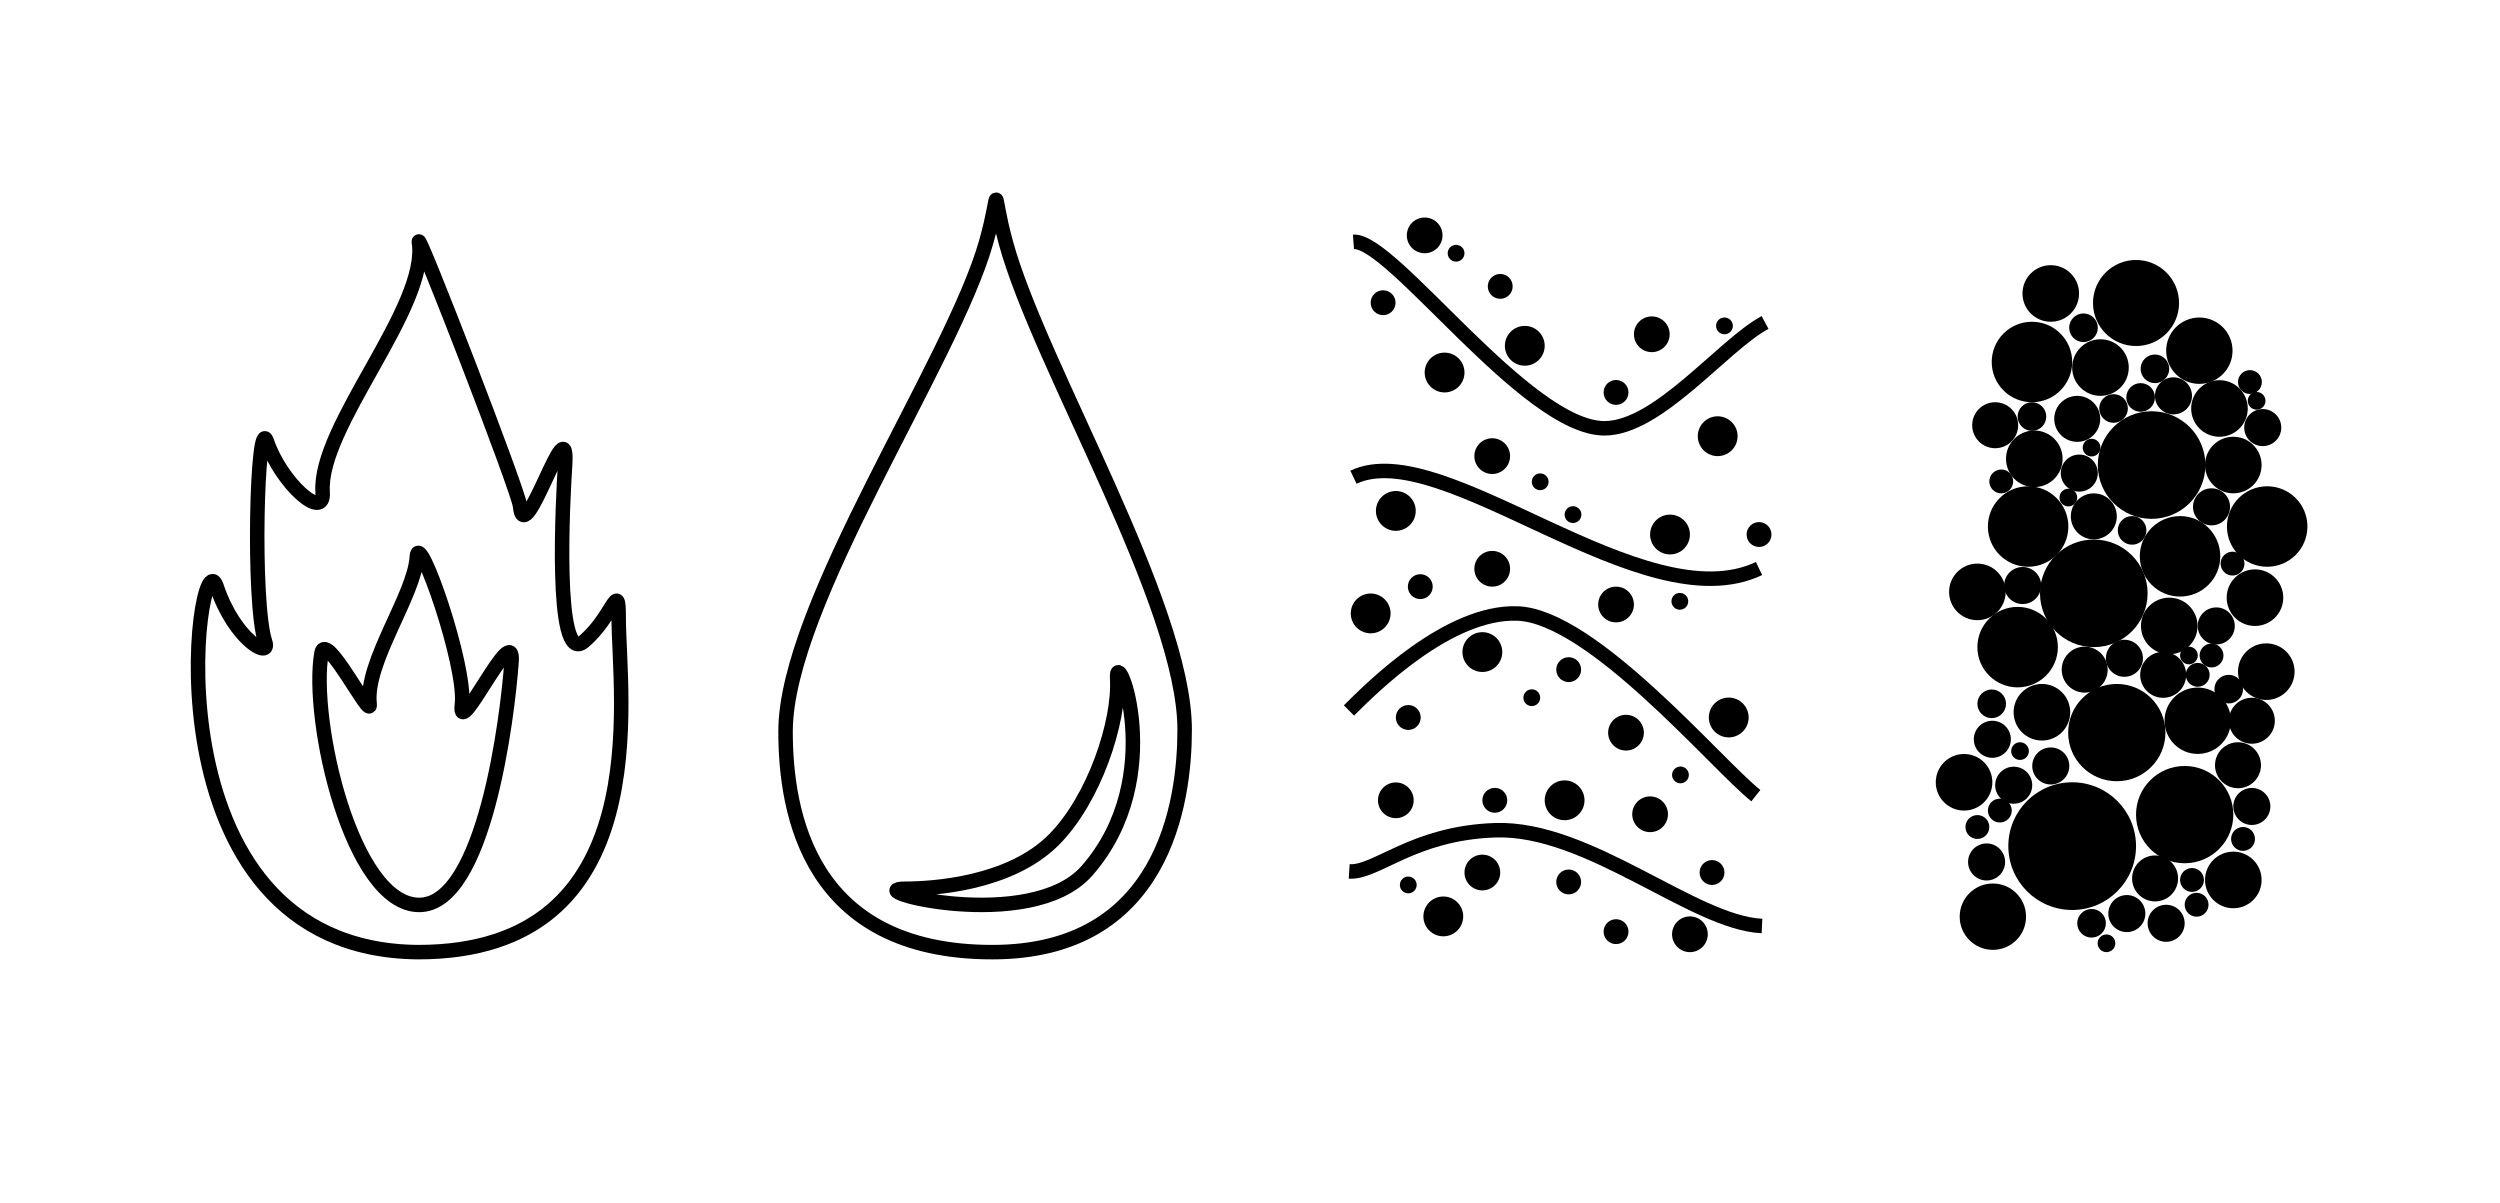 <svg xmlns="http://www.w3.org/2000/svg" viewBox="0 0 1589.68 764.87"><defs><style>.cls-1,.cls-2{fill:#fff;}.cls-2,.cls-3{stroke:#000;stroke-miterlimit:10;stroke-width:9.21px;}.cls-3{fill:none;}</style></defs><g id="Layer_2" data-name="Layer 2"><g id="Layer_1-2" data-name="Layer 1"><rect class="cls-1" width="1589.68" height="764.87"/><rect class="cls-1" x="11.15" y="1.56" width="1578.53" height="763.31"/><path class="cls-2" d="M631,605.44c-116.5,0-131.49-88.39-131.49-140.3,0-80.75,106-234.86,127.55-311.16,10.11-35.88,2.63-36.15,12.54.3C660.69,231.83,753.29,384.19,753.29,464,753.29,510.63,739.7,605.44,631,605.44Z"/><path class="cls-2" d="M575.8,565.11c-31.94,0,79.4,29.51,115.34-11.39,52.71-60,17.8-145.64,19.23-122.33,1.7,27.54-14.6,76.92-40.39,102.71C642,562.05,593.28,565.11,575.8,565.11Z"/><path class="cls-3" d="M860.62,153.78c24.44-1.85,109.91,118.57,159.62,118.57,34.25,0,75.2-52.8,102.11-67.31"/><path class="cls-3" d="M860.62,303.45c56.84-27,184.11,93.14,257.9,58.06"/><path class="cls-3" d="M857.77,451.77c15.3-15.3,63.42-63.12,107-61.68,47.69,1.58,126.49,95.77,151.72,115.84"/><path class="cls-3" d="M857.91,554.12c17.35,1.11,40.4-24.45,92.91-26.2,59.3-2,126,58.92,169.57,60.9"/><circle cx="871.57" cy="390.06" r="12.66"/><circle cx="917.76" cy="582.72" r="12.66"/><circle cx="942.59" cy="414.63" r="12.66"/><circle cx="948.86" cy="290.03" r="11.36"/><circle cx="1050.33" cy="212.56" r="11.36"/><circle cx="948.86" cy="361.67" r="11.36"/><circle cx="1074.57" cy="594.08" r="11.36"/><circle cx="979.36" cy="306.36" r="5.34"/><circle cx="1096.54" cy="207.22" r="5.34"/><circle cx="925.88" cy="161.03" r="5.34"/><circle cx="895.48" cy="562.72" r="5.34"/><circle cx="974.02" cy="443.65" r="5.34"/><circle cx="1068.55" cy="492.75" r="5.34"/><circle cx="1000.23" cy="327.23" r="5.34"/><circle cx="1068.17" cy="382.36" r="5.34"/><circle cx="905.91" cy="149.67" r="11.36"/><circle cx="1027.6" cy="384.39" r="11.36"/><circle cx="887.57" cy="508.89" r="11.36"/><circle cx="1033.93" cy="465.89" r="11.36"/><circle cx="1049.25" cy="517.77" r="11.36"/><circle cx="942.59" cy="554.81" r="11.36"/><circle cx="903.12" cy="373.03" r="7.91"/><circle cx="895.48" cy="456.23" r="7.91"/><circle cx="1118.52" cy="339.89" r="7.91"/><circle cx="950.5" cy="508.89" r="7.91"/><circle cx="1088.63" cy="554.81" r="7.91"/><circle cx="997.48" cy="560.81" r="7.91"/><circle cx="879.48" cy="192.49" r="7.91"/><circle cx="1027.6" cy="249.53" r="7.91"/><circle cx="997.48" cy="425.81" r="7.91"/><circle cx="1027.6" cy="592.41" r="7.91"/><circle cx="953.95" cy="182.1" r="7.91"/><circle cx="1099.25" cy="456.23" r="12.66"/><circle cx="1092.23" cy="277.37" r="12.66"/><circle cx="994.89" cy="508.89" r="12.66"/><circle cx="1061.91" cy="339.89" r="12.66"/><circle cx="887.57" cy="324.88" r="12.66"/><circle cx="918.57" cy="236.88" r="12.66"/><circle cx="969.57" cy="219.88" r="12.66"/><circle cx="1315.21" cy="316.39" r="5.63"/><circle cx="1329.97" cy="284.62" r="5.63"/><circle cx="1391.88" cy="416.81" r="5.63"/><circle cx="1434.92" cy="254.88" r="5.63"/><circle cx="1284.48" cy="477.6" r="5.63"/><circle cx="1339.45" cy="599.81" r="5.63"/><circle cx="1331.39" cy="377.28" r="34.21"/><circle cx="1346.01" cy="465.84" r="30.93"/><circle cx="1397.47" cy="458.3" r="21.1"/><circle cx="1398.51" cy="223" r="21.1"/><circle cx="1267.21" cy="582.89" r="21.1"/><circle cx="1389.17" cy="517.99" r="30.93"/><circle cx="1386.23" cy="353.75" r="25.59"/><circle cx="1441.64" cy="334.8" r="25.59"/><circle cx="1420.1" cy="295.71" r="17.99"/><circle cx="1411.3" cy="259.74" r="17.99"/><circle cx="1335.63" cy="233.73" r="17.99"/><circle cx="1293.56" cy="291.74" r="17.99"/><circle cx="1257.36" cy="376.37" r="17.99"/><circle cx="1286.15" cy="372.32" r="11.78"/><circle cx="1350.86" cy="418.58" r="11.78"/><circle cx="1409.25" cy="398.02" r="11.78"/><circle cx="1406.25" cy="322.29" r="11.78"/><circle cx="1438.82" cy="271.89" r="11.78"/><circle cx="1382.05" cy="251.72" r="11.78"/><circle cx="1322.15" cy="300.83" r="11.78"/><circle cx="1263.22" cy="548.1" r="11.78"/><circle cx="1280.46" cy="499.29" r="11.78"/><circle cx="1304.03" cy="487.06" r="11.78"/><circle cx="1266.87" cy="470.09" r="11.78"/><circle cx="1377.39" cy="587.09" r="11.78"/><circle cx="1352.39" cy="580.92" r="11.78"/><circle cx="1431.88" cy="512.8" r="11.78"/><circle cx="1292.06" cy="264.87" r="9.1"/><circle cx="1361.16" cy="252.72" r="9.1"/><circle cx="1343.95" cy="259.74" r="9.1"/><circle cx="1370.26" cy="234.52" r="9.1"/><circle cx="1324.83" cy="208.41" r="9.1"/><circle cx="1355.74" cy="337.26" r="9.1"/><circle cx="1417.18" cy="438.21" r="9.1"/><circle cx="1329.97" cy="587.09" r="9.1"/><circle cx="1266.47" cy="447.53" r="9.1"/><circle cx="1257.36" cy="525.87" r="7.59"/><circle cx="1271.64" cy="515.41" r="7.59"/><circle cx="1397.47" cy="429.11" r="7.59"/><circle cx="1406.25" cy="416.81" r="7.59"/><circle cx="1419.61" cy="358.38" r="7.59"/><circle cx="1393.83" cy="559.54" r="7.59"/><circle cx="1396.76" cy="575.3" r="7.59"/><circle cx="1426.28" cy="533.45" r="7.59"/><circle cx="1272.54" cy="306.13" r="7.59"/><circle cx="1430.67" cy="242.94" r="7.59"/><circle cx="1379.37" cy="398.02" r="17.99"/><circle cx="1298.4" cy="452.9" r="17.99"/><circle cx="1325.6" cy="425.8" r="14.62"/><circle cx="1375.5" cy="429.11" r="14.62"/><circle cx="1431.88" cy="458.3" r="14.62"/><circle cx="1423.08" cy="486.59" r="14.62"/><circle cx="1331.39" cy="328.34" r="14.62"/><circle cx="1320.85" cy="266.34" r="14.62"/><circle cx="1268.68" cy="270.39" r="14.62"/><circle cx="1370.36" cy="558.57" r="14.62"/><circle cx="1248.89" cy="497.43" r="17.99"/><circle cx="1420.1" cy="559.54" r="17.99"/><circle cx="1441.07" cy="427.09" r="17.99"/><circle cx="1433.87" cy="380.04" r="17.99"/><circle cx="1304.03" cy="186.61" r="17.99"/><circle cx="1289.63" cy="334.8" r="25.59"/><circle cx="1282.95" cy="411.49" r="25.59"/><circle cx="1292.06" cy="230.18" r="25.59"/><circle cx="1358.24" cy="192.67" r="27.36"/><circle cx="1368.14" cy="295.71" r="34.21"/><circle cx="1317.64" cy="538.03" r="40.6"/><path class="cls-2" d="M330.66,321.7c2.73,30.07,31.48-67.86,28.64-25.32-1.21,18.09-7.36,127.88,11.94,111.55,18.72-15.83,22.17-40.31,22.17-15.07,0,49.55,25.67,212.58-127.52,212.58C87.57,604.05,125.71,337.08,137.7,372.84c11.54,34.45,34.71,46.54,30.94,35.41-8.37-24.75-5.24-146.19,1.05-127.62,8.94,26.42,36.77,51.36,35.47,32.34-2.87-41.83,67.6-117.7,61.19-159.13C265,145.17,329.78,312,330.66,321.7Z"/><path class="cls-2" d="M266.64,575.42c-43,.17-69.72-117.92-62.2-160.22,2.65-14.92,31.91,43.66,30.61,32.56-3.14-26.7,28.64-69.21,30-93.78,1-18,31.7,69.7,28.66,94.11s33.56-55.16,31.58-27.36C322.68,456.86,308,575.25,266.64,575.42Z"/></g></g></svg>